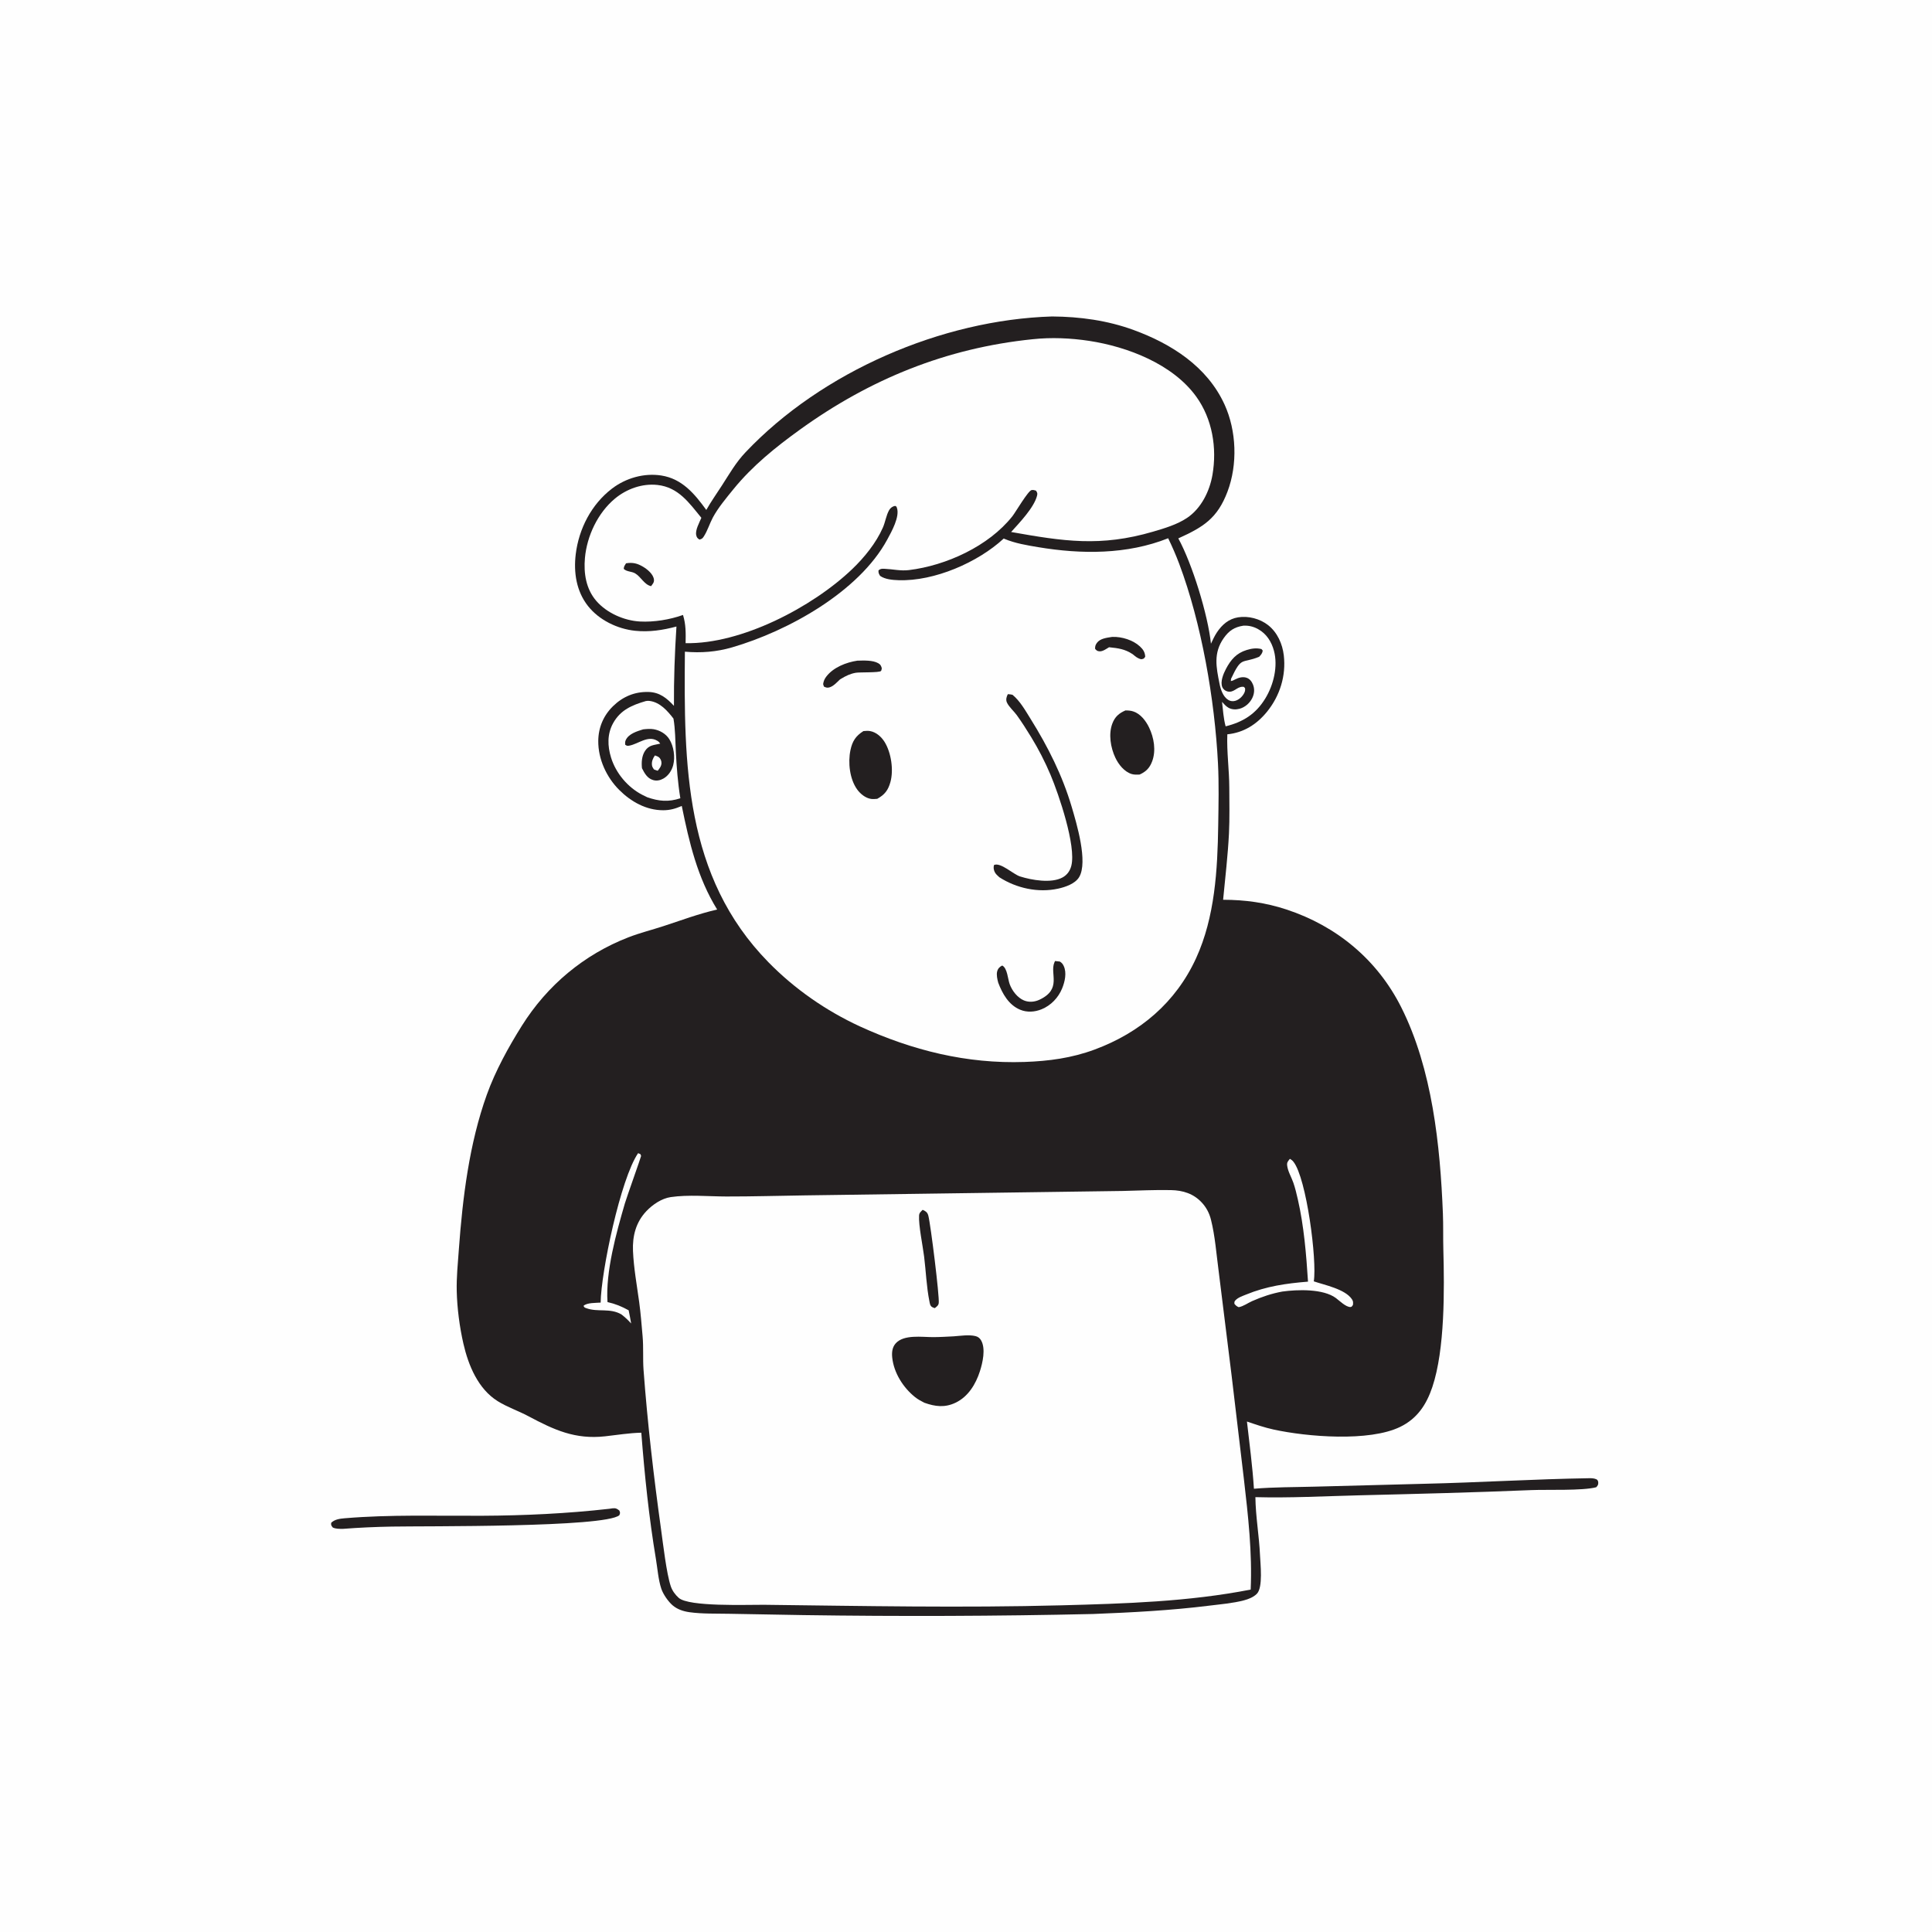 <?xml version="1.0" encoding="utf-8" ?>
<svg xmlns="http://www.w3.org/2000/svg" xmlns:xlink="http://www.w3.org/1999/xlink" width="1024" height="1024">
	<path fill="#FEFEFE" d="M0 0L1024 0L1024 1024L0 1024L0 0Z"/>
	<path fill="#231F20" d="M322.874 799.699C323.461 799.604 324.052 799.506 324.643 799.443C326.39 799.257 326.969 799.603 328.277 800.625C328.742 801.907 328.754 801.852 328.249 803.117C320.481 809.663 225.177 808.794 207.657 809.122C198.965 809.284 190.285 809.662 181.618 810.337C179.794 810.291 178.093 810.385 176.403 809.629C175.548 808.481 175.419 808.515 175.54 807.111C177.392 805.285 180.124 804.928 182.624 804.717C206.76 802.68 231.433 803.507 255.655 803.386C278.078 803.274 300.591 802.216 322.874 799.699Z"/>
	<path fill="#231F20" d="M557.617 167.735C572.363 167.833 586.963 169.829 600.858 174.912C620.933 182.257 639.839 194.306 649.017 214.37C655.406 228.334 656.024 246.192 650.603 260.561C645.245 274.763 637.784 279.367 624.523 285.353C631.882 298.744 640.263 325.944 641.83 341.174C642.78 339.14 643.779 336.974 645.034 335.106C647.753 331.06 651.266 327.998 656.206 327.2C661.645 326.321 667.811 327.937 672.13 331.336C677.031 335.194 679.73 341.274 680.442 347.366C681.702 358.159 678.367 368.844 671.533 377.244C666.109 383.911 659.184 388.346 650.508 389.199C650.14 398.486 651.533 408.122 651.551 417.506C651.568 425.57 651.778 433.73 651.376 441.783C650.793 453.482 649.387 465.228 648.277 476.892C659.964 476.926 670.759 478.395 681.895 482.066C708.526 490.848 730.034 508.719 742.676 533.864C759.139 566.609 763.328 607.055 764.767 643.203C765.018 649.506 764.831 655.816 764.998 662.12C765.564 683.438 765.875 715.195 759.167 735.174C756.044 744.478 751.167 751.88 742.117 756.281C725.695 764.266 692.841 761.577 674.969 757.668C670.175 756.62 665.546 755.018 660.908 753.438C662.256 765.269 663.843 777.184 664.612 789.064C675.287 788.157 686.168 788.253 696.882 787.955L754.832 786.437C783.976 785.769 813.146 783.942 842.281 783.487C843.58 783.466 844.939 783.508 846.136 784.061C846.755 784.347 847.056 785.003 847.102 785.68C847.188 786.94 846.808 787.448 846.018 788.273C838.768 790.196 819.98 789.433 811.67 789.779C781.234 791.046 750.751 791.808 720.298 792.551C702.023 792.996 683.667 794.016 665.385 793.516C665.502 803.733 667.374 814.018 667.829 824.259C668.039 828.975 669.473 841.362 666.178 844.722C664.4 846.535 661.718 847.579 659.31 848.216C653.455 849.764 646.924 850.285 640.911 851.035C620.468 853.582 599.755 854.65 579.178 855.456C527.987 856.613 476.981 856.783 425.777 856.033L386.515 855.338C379.596 855.179 372.255 855.461 365.407 854.496C362.198 854.044 359.025 853.009 356.523 850.877C354.161 848.865 351.474 844.979 350.497 842.037C348.918 837.288 348.483 831.295 347.653 826.335C343.952 804.194 341.643 781.734 339.905 759.36C333.461 759.5 327.109 760.572 320.712 761.275C304.789 763.022 293.736 757.903 280.006 750.587C274.708 747.764 268.868 745.815 263.784 742.643C253.377 736.151 248.243 723.646 245.609 712.154C243.591 703.349 242.291 693.351 242.078 684.322C241.905 677.022 242.666 669.545 243.196 662.267C245.193 634.875 248.699 606.143 258.042 580.16C262.558 567.602 269.508 554.956 276.608 543.65C290.063 522.222 309.488 505.95 333.072 496.801C339.121 494.454 345.428 492.895 351.588 490.882C361.083 487.78 370.354 484.296 380.109 482.072C369.648 465.17 365.269 446.398 361.353 427.171C358.043 428.591 355.204 429.438 351.537 429.446C342.526 429.467 334.409 424.903 328.178 418.664C321.452 411.928 317.018 402.342 317.093 392.736C317.149 385.634 319.828 379.274 324.893 374.312C330.084 369.226 336.414 366.558 343.719 366.758C349.634 366.92 353.391 369.996 357.208 374.125C357.12 360.018 357.619 346.148 358.533 332.069C351.317 333.999 344.042 335.114 336.569 334.318C327.22 333.322 317.542 328.672 311.646 321.199C305.48 313.383 303.978 303.442 305.15 293.76C306.786 280.251 313.477 267.276 324.374 258.967C331.707 253.375 341.356 250.59 350.536 252.032C361.577 253.768 368.183 261.786 374.351 270.287C376.867 265.845 379.758 261.743 382.532 257.471C386.676 251.089 389.899 245.254 395.216 239.643C435.624 197.002 499.125 169.501 557.617 167.735Z"/>
	<path fill="#FEFEFE" d="M338.206 611.206L339.4 611.693C339.526 612.044 339.793 612.374 339.778 612.747C339.756 613.282 332.076 634.803 331.183 637.877C326.647 653.493 320.936 673.944 321.983 690.128C326.156 691.066 329.489 692.434 333.2 694.485C333.726 696.792 334.093 699.148 334.517 701.477C332.874 699.626 331.269 698.141 329.311 696.635C323.207 693.14 316.913 695.584 310.851 693.395C309.944 693.068 309.67 693.033 309.287 692.123C311.079 690.386 315.861 690.597 318.354 690.404C318.585 674.108 328.903 624.797 338.206 611.206Z"/>
	<path fill="#FEFEFE" d="M683.664 614.2C684.421 614.644 684.964 615.032 685.523 615.727C692.488 624.385 698.128 668.148 696.335 679.141C702.092 681.107 712.899 683.222 716.526 688.591C717.275 689.7 717.233 690.387 717.081 691.664C716.664 692.191 716.524 692.714 715.792 692.749C713.416 692.862 709.947 689.409 708.083 688.018C701.301 682.958 687.544 683.463 679.654 684.552C674.077 685.574 668.838 687.32 663.655 689.616C661.332 690.646 659.034 692.391 656.539 692.836C655.45 692.378 655 691.946 654.255 691.036C654.275 690.177 654.119 690.008 654.709 689.309C656.028 687.747 658.577 686.916 660.42 686.159C671.24 681.714 681.711 680.234 693.269 679.297C692.345 664.817 691.113 649.814 687.867 635.636C687.188 632.671 686.47 629.638 685.467 626.765C684.448 623.842 682.563 620.805 682.216 617.704C682.025 616.001 682.693 615.463 683.664 614.2Z"/>
	<path fill="#FEFEFE" d="M658.994 331.622C661.926 331.481 664.302 332.065 666.876 333.487C671.27 335.915 673.938 340.142 675.217 344.913C677.436 353.187 675.03 362.996 670.639 370.199C665.63 378.415 658.856 382.696 649.61 384.971C648.472 380.85 648.207 376.232 647.7 371.995C648.711 373.124 649.806 374.387 651.146 375.133C652.954 376.14 655.092 376.179 657.051 375.642C659.871 374.868 662.384 372.682 663.682 370.074C664.835 367.757 665.082 365.191 664.088 362.778C663.437 361.197 662.404 359.83 660.75 359.239C658.715 358.513 656.488 359.161 654.668 360.103C653.854 360.525 653.301 360.856 652.373 360.966L652.474 359.776C658.231 347.567 657.95 351.965 667.37 348.114C668.352 347.028 669.059 346.345 669.278 344.829L668.604 344.012C665.859 343.341 663.415 343.704 660.728 344.528C655.303 346.193 652.333 349.686 649.764 354.568C648.438 357.086 646.6 361.429 647.887 364.285C648.358 365.329 649.439 366.207 650.55 366.475C652.156 366.864 653.292 366.428 654.622 365.605C655.89 364.821 657.066 363.987 658.626 364.005C659.466 364.015 659.207 364.038 659.897 364.726C660.037 365.772 659.896 366.489 659.403 367.437C658.494 369.186 656.753 370.821 654.85 371.411C653.531 371.82 652.21 371.707 651.024 370.985C648.192 369.26 646.98 365.411 646.369 362.366C644.618 353.654 643.05 346.138 648.56 338.267C651.357 334.27 654.234 332.369 658.994 331.622Z"/>
	<path fill="#FEFEFE" d="M342.312 371.574C343.125 371.45 343.536 371.407 344.325 371.511C349.821 372.23 353.761 376.729 356.952 380.866C357.92 386.498 357.92 392.532 358.205 398.243C358.625 406.647 359.244 414.774 360.592 423.1C354.265 425.177 349.218 424.702 343.042 422.56C342.144 422.135 341.249 421.705 340.367 421.247C332.675 417.249 326.422 409.808 323.868 401.53C321.976 395.401 321.784 389.067 324.959 383.31C328.84 376.274 335.035 373.699 342.312 371.574Z"/>
	<path fill="#231F20" d="M340.891 386.576C342.665 386.384 344.67 386.2 346.436 386.503C349.731 387.068 352.959 388.918 354.75 391.783C357.118 395.57 357.926 401.245 356.805 405.555C356.064 408.404 354.252 411.151 351.661 412.628C349.926 413.616 348.035 414.02 346.094 413.427C343.04 412.494 341.608 409.828 340.26 407.168C339.934 404.07 340.135 400.663 341.885 397.988C343.946 394.837 346.636 394.924 349.923 394.154C349.406 393.351 349.055 393.013 348.202 392.523C343.272 389.695 338.255 394.336 333.59 395.198C332.446 395.41 332.255 395.318 331.348 394.709C331.299 393.828 331.265 393.118 331.646 392.288C333.209 388.887 337.61 387.594 340.891 386.576Z"/>
	<path fill="#FEFEFE" d="M347.125 400.392C347.731 400.626 348.56 400.88 349.101 401.275C350.094 402.001 350.617 403.254 350.594 404.464C350.564 406.064 349.549 407.323 348.609 408.512C347.916 408.334 347.269 408.063 346.602 407.807C346.087 407.065 345.664 406.456 345.552 405.527C345.323 403.623 346.047 401.897 347.125 400.392Z"/>
	<path fill="#FEFEFE" d="M595.107 631.232C603.599 631.035 612.172 630.6 620.662 630.779C626.987 630.912 632.607 632.644 637.005 637.409C639.432 640.039 640.977 643.026 641.848 646.49C644.031 655.169 644.706 664.692 645.896 673.571L652.781 729.079L659.291 783.953C661.537 803.336 663.755 822.965 662.888 842.505C630.041 848.949 596.012 849.964 562.628 850.851C510.035 852.249 457.49 851.189 404.897 850.571C395.792 850.508 365.109 851.711 359.734 846.899C357.868 845.228 356.328 843.132 355.524 840.747C353.222 833.921 351.427 818.143 350.358 810.472C346.469 782.556 343.179 754.199 341.092 726.083C340.652 720.161 341.124 714.203 340.596 708.302C340.057 702.278 339.6 696.141 338.784 690.15C337.569 681.236 335.873 672.037 335.496 663.041C335.166 655.151 337.013 647.815 342.587 641.936C345.904 638.438 350.709 635.182 355.525 634.48C364.878 633.114 375.489 634.145 384.955 634.166C398.784 634.196 412.616 633.77 426.445 633.58L595.107 631.232Z"/>
	<path fill="#231F20" d="M489.009 641.239C489.641 641.483 490.247 641.783 490.776 642.214C491.5 642.803 491.808 643.478 492.04 644.359C493.283 649.074 498.029 687.443 497.547 690.672C497.344 692.035 496.434 692.518 495.472 693.339C495.062 693.2 494.314 692.973 493.969 692.733C492.92 692.002 492.837 690.849 492.606 689.707C491.059 682.05 490.768 673.784 489.802 666.005C489.091 660.283 486.815 649.42 487.129 644.268C487.22 642.775 488.047 642.269 489.009 641.239Z"/>
	<path fill="#231F20" d="M505.443 708.285C509.057 708.039 513.548 707.287 517.101 708.177C518.478 708.522 519.425 709.354 520.095 710.591C522.475 714.988 520.839 722.232 519.366 726.806C517.172 733.622 513.184 740.233 506.522 743.438C500.781 746.199 495.684 745.533 489.921 743.483C488.151 742.593 486.446 741.669 484.898 740.42C478.665 735.395 473.772 727.653 472.905 719.609C472.616 716.924 472.842 714.179 474.695 712.067C478.998 707.163 488.705 708.719 494.573 708.702C498.194 708.691 501.827 708.473 505.443 708.285Z"/>
	<path fill="#FEFEFE" d="M547.32 179.795C557.133 178.732 567.555 179.187 577.283 180.671C597.599 183.769 621.577 192.956 634.039 210.227C642.595 222.085 645.082 237.418 642.635 251.654C641.136 260.373 636.676 269.451 629.166 274.498C623.907 278.032 617.202 280.018 611.185 281.782C583.254 289.972 563.614 286.88 535.913 281.968C540.334 277.069 548.004 269.103 549.633 262.819C549.964 261.54 549.814 261.125 549.101 260.061C548.24 259.794 547.696 259.608 546.78 259.748C544.949 260.029 538.237 271.535 536.584 273.623C524.026 289.485 501.465 299.761 481.746 302.158C477.327 302.696 473.234 301.665 468.858 301.474C467.51 301.415 466.66 301.384 465.624 302.303C465.536 303.624 465.783 304.109 466.473 305.225C469.097 307.093 473.137 307.413 476.293 307.517C495.168 308.138 518.3 298.123 531.999 285.426C532.124 285.483 532.248 285.543 532.375 285.597C538.014 287.978 544.248 288.996 550.255 290.002C573.077 293.821 597.372 293.981 619.15 285.282C621.318 289.724 623.262 294.199 625.001 298.825C636.849 330.339 643.841 370.904 645.555 404.625C646.108 415.503 645.846 426.421 645.682 437.308C645.326 460.975 643.94 486.05 633.966 507.835C623.203 531.344 604.183 547.398 580.146 556.296C567.992 560.795 555.946 562.409 543.083 562.858C512.387 563.93 483.519 556.724 455.725 544.004C437.747 535.68 421.231 524.221 407.349 510.069C362.629 464.479 362.491 405.063 363.007 345.406C371.57 346.156 379.718 345.531 387.993 343.125C417.675 334.494 455.275 313.66 470.255 286C472.472 281.906 477.114 273.733 475.332 269.017C475.068 268.318 475.093 268.486 474.423 268.13C473.081 268.351 471.922 269.205 471.25 270.395C469.681 273.17 469.236 276.686 467.945 279.624C464.345 287.813 458.082 295.521 451.66 301.662C430.582 321.82 392.835 341.505 363.382 340.891C363.483 335.584 363.575 331.045 362.01 325.942C354.995 328.434 346.622 329.818 339.17 329.409C330.794 328.949 321.575 324.907 316.048 318.493C310.585 312.154 309.308 303.864 310.022 295.789C311.054 284.11 316.853 271.818 325.93 264.273C332.113 259.132 340.377 256.15 348.463 257.036C359.564 258.252 365.231 266.492 371.739 274.452C370.684 276.988 368.433 280.906 369.009 283.624C369.277 284.886 369.699 285.344 370.751 285.999C371.983 285.601 372.26 285.51 373.004 284.372C374.997 281.328 376.097 277.538 377.824 274.303C380.564 269.169 385.044 263.824 388.743 259.274C398.786 246.923 411.031 237.062 423.867 227.795C461.078 200.933 501.541 184.473 547.32 179.795Z"/>
	<path fill="#231F20" d="M331.827 298.56C335.37 297.989 337.836 298.591 340.888 300.418C343.151 301.773 346.365 304.387 346.612 307.282C346.739 308.772 345.898 309.527 345.103 310.671C341.511 309.953 339.744 305.723 336.642 303.902C334.733 302.781 332.215 303.1 330.597 301.516C330.655 300.161 331.141 299.683 331.827 298.56Z"/>
	<path fill="#231F20" d="M589.228 337.609C589.388 337.596 589.548 337.576 589.708 337.571C594.62 337.416 600.563 339.252 604.199 342.636C605.894 344.214 606.87 345.718 606.987 348.066C606.222 349.228 606.285 349.131 604.913 349.415C602.98 349.033 601.846 347.964 600.349 346.74C596.14 343.966 592.709 343.567 587.82 343.053C586.44 343.872 584.539 345.297 582.851 345.218C581.557 345.157 581.218 344.775 580.42 343.898C580.396 342.571 580.574 341.874 581.361 340.773C583.063 338.389 586.568 338.044 589.228 337.609Z"/>
	<path fill="#231F20" d="M454.413 350.168C457.711 350.082 462.602 349.835 465.519 351.536C466.758 352.258 466.96 352.842 467.369 354.166C467.224 354.657 467.275 355.256 466.934 355.637C466.07 356.604 455.693 356.208 453.564 356.581C450.662 357.09 448.258 358.254 445.779 359.77L445.178 360.143C443.622 361.594 441.816 363.655 439.743 364.289C438.508 364.667 437.767 364.453 436.677 363.885L436.28 362.578C436.516 361.003 436.982 359.891 437.953 358.611C441.65 353.735 448.518 351.038 454.413 350.168Z"/>
	<path fill="#231F20" d="M559.195 509.361L561.747 509.646C562.774 510.293 563.278 510.893 563.786 511.974C565.505 515.625 564.379 520.419 562.919 523.959C560.91 528.832 557.001 532.916 552.1 534.92C548.427 536.421 544.318 536.7 540.62 535.139C534.599 532.598 531.284 526.653 529.081 520.849C528.603 519.089 528.057 516.675 528.516 514.887C528.904 513.373 529.85 512.379 531.207 511.749C533.968 513.193 534.126 518.871 535.179 521.699C536.454 525.122 539.256 528.818 542.719 530.251C545.386 531.354 548.356 531.086 550.929 529.88C562.977 524.234 556.34 516.13 558.832 510.155C558.944 509.886 559.074 509.626 559.195 509.361Z"/>
	<path fill="#231F20" d="M596.519 376.542C597.987 376.544 599.293 376.625 600.699 377.088C604.521 378.346 607.339 382.067 609.019 385.556C611.634 390.984 612.822 397.84 610.641 403.591C609.313 407.095 607.373 409.023 604.003 410.537C602.642 410.569 601.174 410.666 599.857 410.266C595.89 409.062 592.862 405.195 591.159 401.602C588.644 396.297 587.436 389.062 589.579 383.464C590.947 379.892 593.078 378.031 596.519 376.542Z"/>
	<path fill="#231F20" d="M457.636 387.489C458.796 387.398 460.01 387.279 461.162 387.483C464.429 388.062 467.185 390.545 468.878 393.294C472.358 398.942 473.712 408.117 471.936 414.513C470.73 418.859 468.873 421.231 464.955 423.394C463.876 423.478 462.736 423.594 461.66 423.437C458.726 423.009 455.98 420.75 454.3 418.411C450.336 412.891 449.374 404.157 450.761 397.574C451.763 392.82 453.569 390.058 457.636 387.489Z"/>
	<path fill="#231F20" d="M534.177 367.919C535.036 367.94 535.803 368.073 536.643 368.247C540.643 371.537 543.466 376.586 546.189 380.954C555.411 395.749 563.075 410.926 568.031 427.693C570.608 436.408 576.767 456.87 571.969 464.881C569.854 468.41 564.646 470.16 560.873 470.991C550.238 473.334 538.699 470.772 529.672 464.96C528.752 464.123 527.702 463.251 527.179 462.096C526.634 460.895 526.491 459.703 526.847 458.474C530.326 456.895 537.035 463.392 540.63 464.529C546.818 466.487 557.288 468.329 563.216 465.04C565.656 463.686 567.166 461.516 567.837 458.831C570.455 448.345 561.23 421.178 556.809 410.69C553.907 403.805 550.45 397.073 546.553 390.702C544.141 386.76 541.647 382.831 538.947 379.079C537.426 376.966 534.689 374.615 533.668 372.295C533.008 370.794 533.478 369.278 534.177 367.919Z"/>
</svg>
